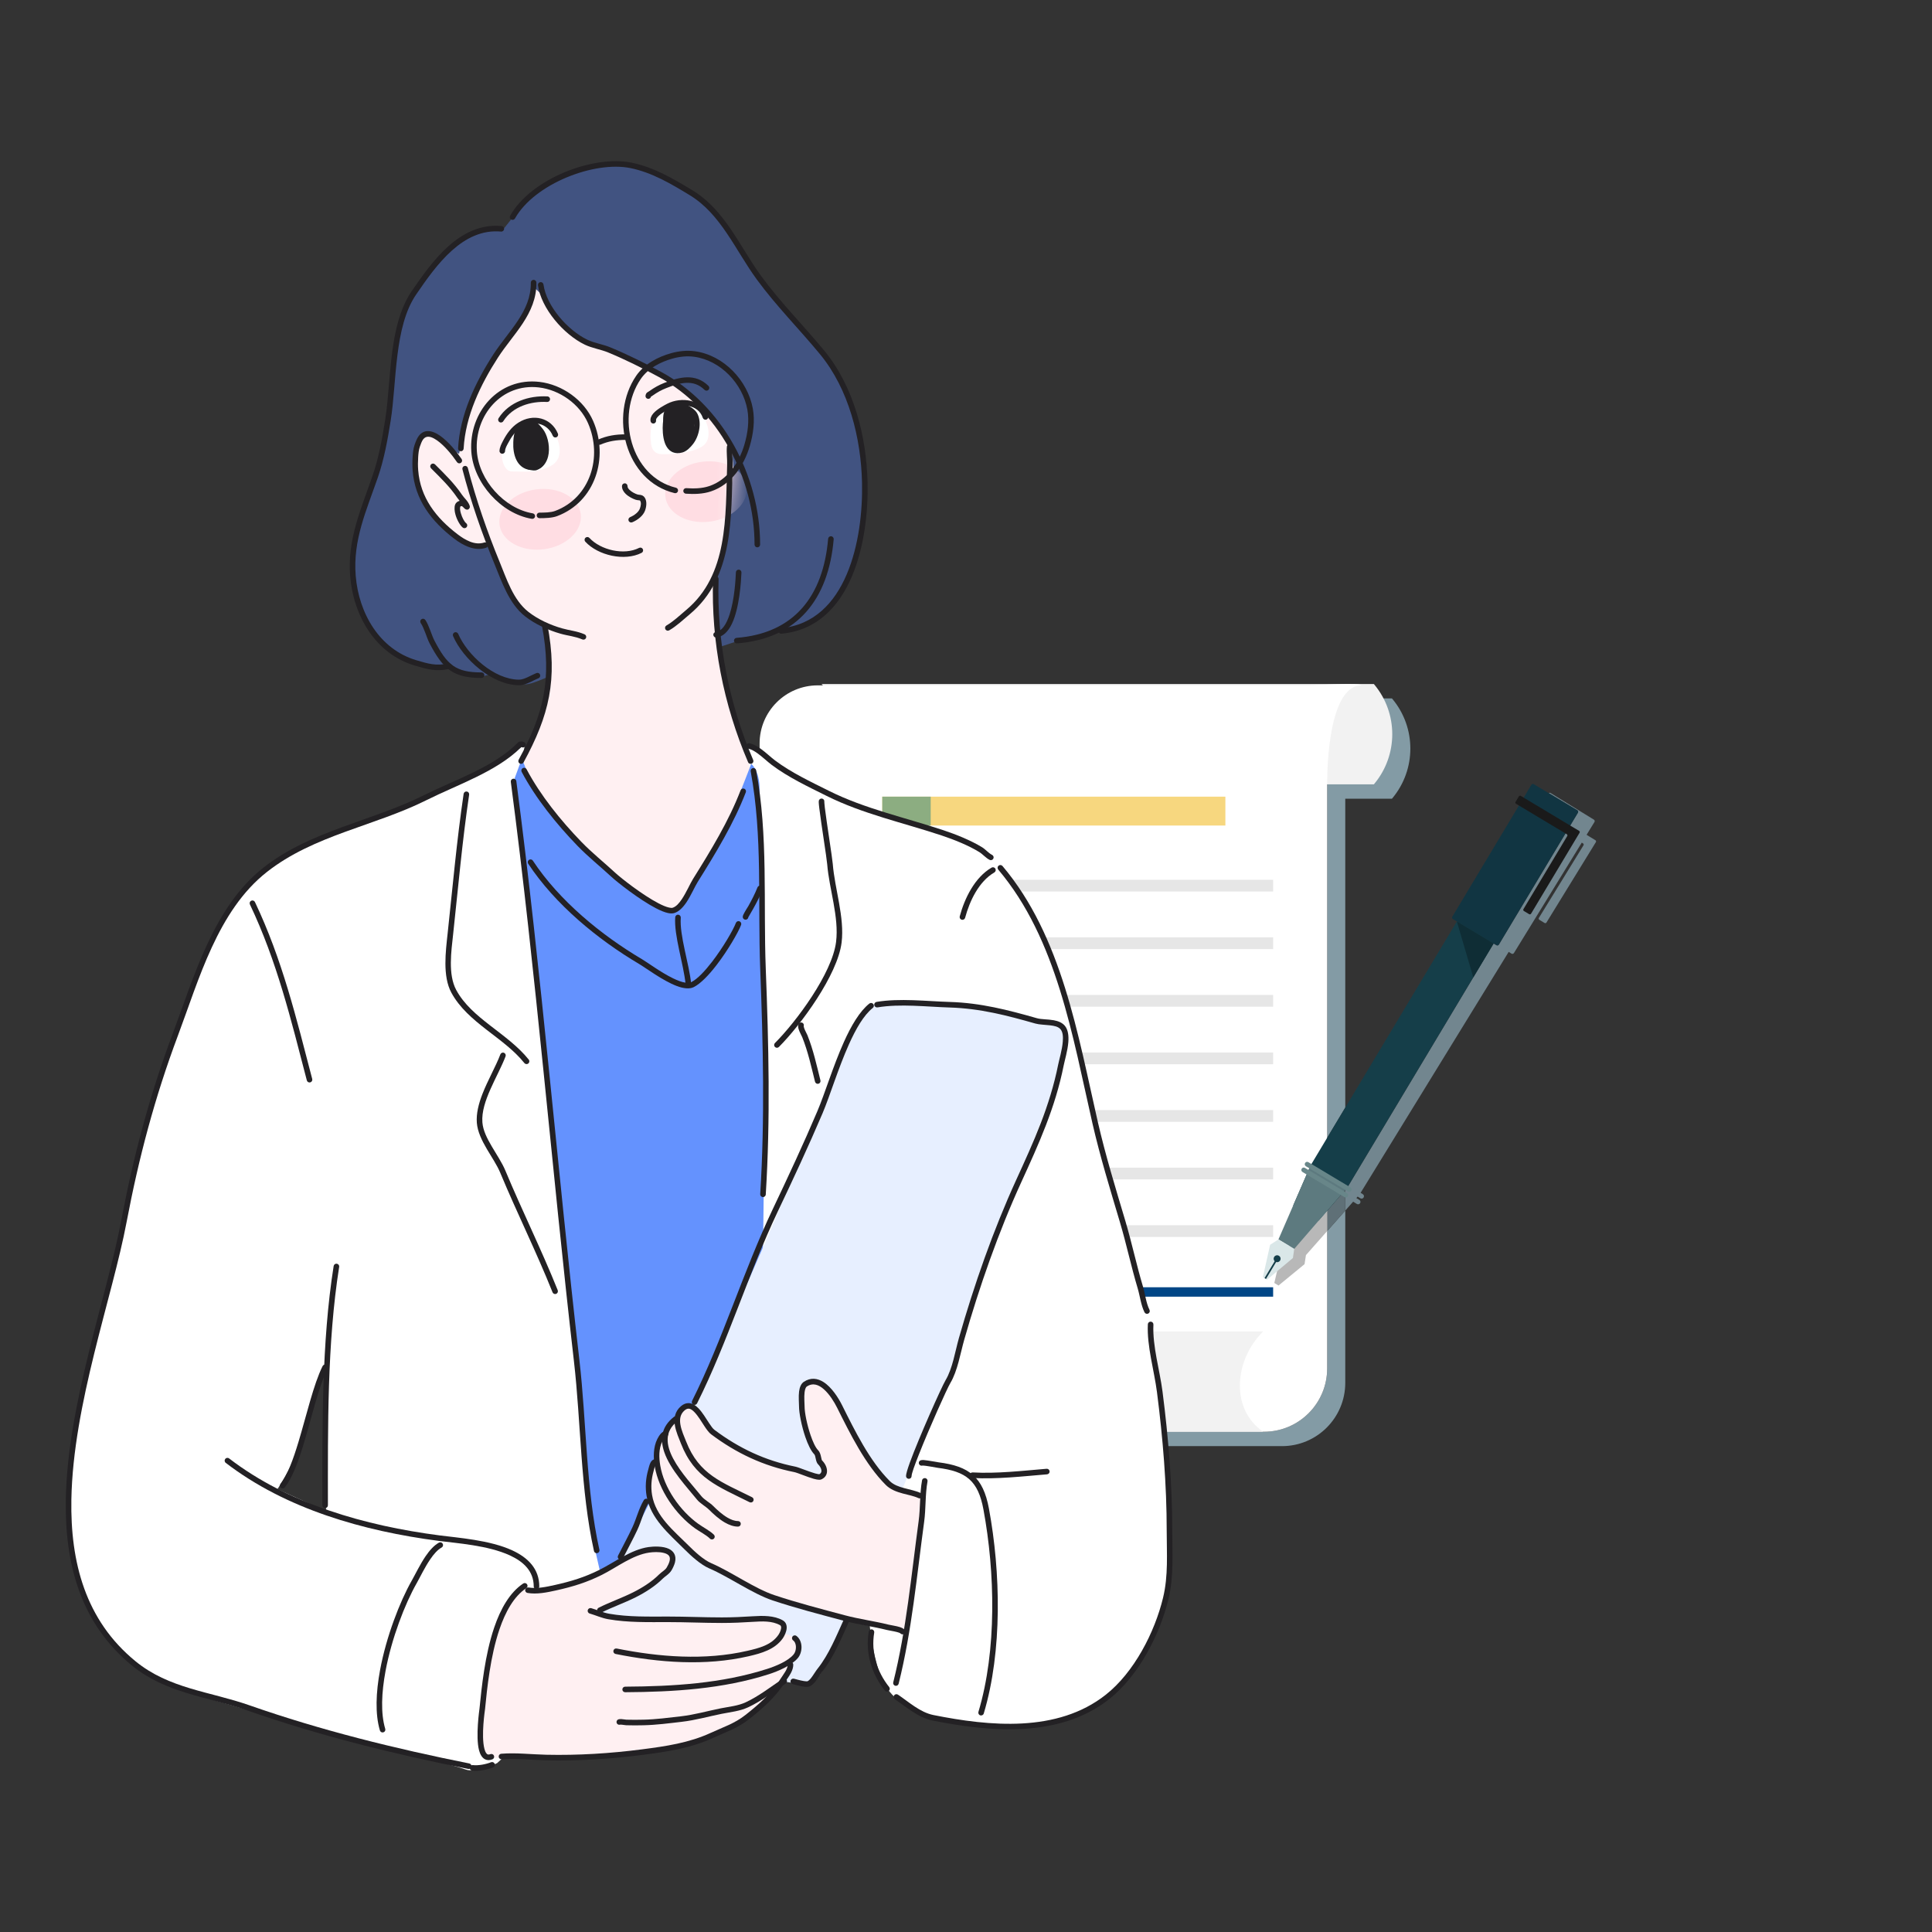 <svg width="120" height="120" viewBox="0 0 120 120" fill="none" xmlns="http://www.w3.org/2000/svg">
<rect x="0" y="0" width="120" height="120" fill="#333333" stroke="none"/>
<path fill-rule="evenodd" clip-rule="evenodd" d="M79.625 89.822H67.794C68.168 89.532 68.536 89.234 68.897 88.929H78.501C80.673 88.929 82.434 87.168 82.434 84.996V76.463L82.652 76.216L82.655 76.213L83.557 75.193V85.89C83.557 88.062 81.797 89.822 79.625 89.822ZM82.434 70.668V48.801C82.434 48.801 82.365 45.066 83.38 43.379H86.456L86.482 43.41C87.972 45.197 87.972 47.793 86.482 49.58L86.456 49.611H83.556C83.557 49.665 83.557 49.695 83.557 49.695V68.794L82.434 70.668Z" fill="#839BA5"/>
<mask id="mask0_5295_93961" style="mask-type:luminance" maskUnits="userSpaceOnUse" x="44" y="83" width="25" height="7">
<path d="M67.794 89.823H48.303C46.425 89.823 45.275 89.823 45.275 89.823L45.249 89.791C43.76 88.004 43.76 85.409 45.249 83.622L45.275 83.591H47.18V88.929H68.897C68.536 89.234 68.168 89.532 67.794 89.823Z" fill="url(#paint0_radial_5295_93961)"/>
</mask>
<g mask="url(#mask0_5295_93961)">
<path fill-rule="evenodd" clip-rule="evenodd" d="M67.794 89.823H48.303C46.425 89.823 45.275 89.823 45.275 89.823L45.249 89.791C43.76 88.004 43.76 85.409 45.249 83.622L45.275 83.591H47.18V88.929H68.897C68.536 89.234 68.168 89.532 67.794 89.823Z" fill="url(#paint1_radial_5295_93961)"/>
</g>
<path fill-rule="evenodd" clip-rule="evenodd" d="M51.029 48.717H85.333L85.359 48.686C86.848 46.899 86.848 44.303 85.359 42.517L85.333 42.485H51.029L51.199 42.668C52.79 44.381 52.728 47.05 51.059 48.688L51.029 48.717Z" fill="#F2F2F2"/>
<path fill-rule="evenodd" clip-rule="evenodd" d="M78.501 88.929H47.18V46.181C47.18 44.186 48.797 42.569 50.792 42.569H81.434C81.434 42.569 84.615 42.38 84.55 42.569C82.319 42.613 82.433 48.801 82.433 48.801V84.997C82.433 87.168 80.673 88.929 78.501 88.929Z" fill="white"/>
<path fill-rule="evenodd" clip-rule="evenodd" d="M78.456 88.929C77.059 88.929 44.151 88.929 44.151 88.929L44.126 88.898C42.636 87.111 42.636 84.515 44.126 82.728L44.151 82.697H78.456L78.286 82.879C76.694 84.593 76.424 87.515 78.456 88.929Z" fill="#F2F2F2"/>
<path fill-rule="evenodd" clip-rule="evenodd" d="M54.8 51.276H76.111V49.482H54.8V51.276Z" fill="#F7D77F"/>
<path fill-rule="evenodd" clip-rule="evenodd" d="M69.548 80.539H79.077V79.954H69.548V80.539Z" fill="#004686"/>
<path fill-rule="evenodd" clip-rule="evenodd" d="M51.835 55.373H79.077V54.645H51.835V55.373Z" fill="#E6E6E6"/>
<path fill-rule="evenodd" clip-rule="evenodd" d="M51.835 58.949H79.077V58.221H51.835V58.949Z" fill="#E6E6E6"/>
<path fill-rule="evenodd" clip-rule="evenodd" d="M51.835 62.526H79.077V61.797H51.835V62.526Z" fill="#E6E6E6"/>
<path fill-rule="evenodd" clip-rule="evenodd" d="M51.835 66.102H79.077V65.373H51.835V66.102Z" fill="#E6E6E6"/>
<path fill-rule="evenodd" clip-rule="evenodd" d="M51.835 69.678H79.077V68.95H51.835V69.678Z" fill="#E6E6E6"/>
<path fill-rule="evenodd" clip-rule="evenodd" d="M51.835 76.83H79.077V76.102H51.835V76.83Z" fill="#E6E6E6"/>
<path fill-rule="evenodd" clip-rule="evenodd" d="M51.835 73.254H79.077V72.526H51.835V73.254Z" fill="#E6E6E6"/>
<path fill-rule="evenodd" clip-rule="evenodd" d="M83.557 75.193V73.9L83.692 73.744L92.77 58.6L92.95 58.708C92.967 58.718 92.986 58.723 93.004 58.723C93.04 58.723 93.075 58.705 93.095 58.672L98.009 50.475C98.039 50.425 98.022 50.36 97.972 50.33L96.19 49.262C96.209 49.248 96.231 49.241 96.254 49.241C96.272 49.241 96.291 49.246 96.309 49.256L99 50.91C99.05 50.941 99.065 51.006 99.035 51.056L98.546 51.851L98.697 51.944L98.781 51.996L99.095 52.188C99.135 52.213 99.148 52.266 99.123 52.306L96.053 57.3C96.037 57.327 96.009 57.341 95.981 57.341C95.966 57.341 95.95 57.337 95.936 57.328L95.611 57.129C95.571 57.104 95.558 57.051 95.583 57.011L98.354 52.503C98.378 52.463 98.366 52.41 98.326 52.386L98.247 52.337L94.031 59.198C94.011 59.23 93.976 59.248 93.941 59.248C93.922 59.248 93.903 59.243 93.885 59.233L93.707 59.123L84.509 74.089L84.649 74.175C84.718 74.217 84.739 74.307 84.697 74.376L84.695 74.379C84.668 74.424 84.62 74.448 84.571 74.448C84.544 74.448 84.518 74.442 84.494 74.427L84.326 74.323L84.246 74.413L84.432 74.528C84.501 74.57 84.523 74.66 84.48 74.729L84.479 74.731C84.451 74.776 84.403 74.801 84.354 74.801C84.328 74.801 84.301 74.794 84.277 74.78L84.047 74.638L83.557 75.193Z" fill="#72868F"/>
<path fill-rule="evenodd" clip-rule="evenodd" d="M82.434 76.464V75.202L83.557 73.9V75.193L82.655 76.213L82.652 76.216L82.434 76.464Z" fill="#5F7077"/>
<path fill-rule="evenodd" clip-rule="evenodd" d="M79.41 79.847L79.15 79.687L79.621 77.683L80.14 77.357L81.058 75.307L81.905 75.815L82.434 75.202V76.463L81.115 77.956L81.028 78.519L79.41 79.847Z" fill="#B8B8B8"/>
<path fill-rule="evenodd" clip-rule="evenodd" d="M81.905 75.815L80.325 74.868L81.403 72.388L91.66 55.277L93.942 56.645L83.692 73.744L81.905 75.815Z" fill="#153E49"/>
<path fill-rule="evenodd" clip-rule="evenodd" d="M92.95 58.708L90.24 57.084C90.19 57.054 90.174 56.989 90.204 56.939L95.118 48.742C95.148 48.692 95.213 48.676 95.263 48.706L97.972 50.33C98.022 50.36 98.038 50.425 98.008 50.475L93.095 58.672C93.065 58.722 93 58.738 92.95 58.708Z" fill="#113542"/>
<path fill-rule="evenodd" clip-rule="evenodd" d="M97.765 51.417L97.681 51.367L94.456 49.434C94.416 49.41 94.364 49.423 94.34 49.463L94.134 49.807C94.109 49.847 94.123 49.899 94.163 49.923L97.314 51.812C97.355 51.837 97.368 51.889 97.344 51.929L94.623 56.468C94.599 56.508 94.612 56.561 94.652 56.585L94.979 56.781C95.02 56.805 95.072 56.792 95.096 56.752L98.11 51.724C98.135 51.683 98.121 51.631 98.081 51.607L97.765 51.417Z" fill="#1A1A1A"/>
<path fill-rule="evenodd" clip-rule="evenodd" d="M80.387 77.571L79.406 76.983L81.403 72.388L83.685 73.756L80.387 77.571Z" fill="#5D7A7F"/>
<path fill-rule="evenodd" clip-rule="evenodd" d="M80.386 77.571L79.405 76.983L78.89 77.315L78.441 79.324L78.703 79.481L80.306 78.136L80.386 77.571Z" fill="#DAE7E8"/>
<path fill-rule="evenodd" clip-rule="evenodd" d="M83.727 74.005L81.112 72.438C81.042 72.396 81.02 72.306 81.061 72.237L81.063 72.234C81.105 72.165 81.194 72.142 81.264 72.184L83.879 73.751C83.948 73.793 83.971 73.883 83.929 73.952L83.928 73.955C83.886 74.024 83.796 74.047 83.727 74.005Z" fill="#688689"/>
<path fill-rule="evenodd" clip-rule="evenodd" d="M83.514 74.36L80.899 72.793C80.829 72.751 80.807 72.661 80.849 72.592L80.85 72.589C80.892 72.52 80.981 72.498 81.051 72.539L83.666 74.107C83.735 74.148 83.758 74.238 83.716 74.308L83.715 74.31C83.673 74.379 83.583 74.402 83.514 74.36Z" fill="#688689"/>
<path fill-rule="evenodd" clip-rule="evenodd" d="M79.509 78.292C79.448 78.394 79.316 78.427 79.215 78.366C79.113 78.305 79.08 78.173 79.141 78.071C79.202 77.97 79.334 77.937 79.435 77.998C79.537 78.059 79.57 78.191 79.509 78.292Z" fill="#153E49"/>
<path fill-rule="evenodd" clip-rule="evenodd" d="M78.632 79.438L78.543 79.385L79.228 78.244L79.317 78.297L78.632 79.438Z" fill="#153E49"/>
<path fill-rule="evenodd" clip-rule="evenodd" d="M91.508 60.706L92.77 58.6L91.508 60.706Z" fill="#526167"/>
<path fill-rule="evenodd" clip-rule="evenodd" d="M91.508 60.706L90.488 57.233L92.77 58.6L91.508 60.706Z" fill="#0F2D35"/>
<path fill-rule="evenodd" clip-rule="evenodd" d="M91.778 58.006L90.488 57.233L91.778 58.006Z" fill="#0C2630"/>
<path fill-rule="evenodd" clip-rule="evenodd" d="M54.8 51.276H57.808V49.482H54.8V51.276Z" fill="#8CAD81"/>
<path fill-rule="evenodd" clip-rule="evenodd" d="M32.62 42.502C32.167 42.459 30.747 42.093 30.495 41.956C30.242 41.819 29.883 42.163 29.542 42.061C29.2 41.959 27.672 41.281 27.672 41.281C27.672 41.281 25.863 41.58 24.522 40.557C23.182 39.533 21.814 37.646 21.891 35.464C21.968 33.282 22.983 30.574 23.654 28.394C24.325 26.213 24.352 24.429 24.361 24.256C24.371 24.083 24.035 20.496 25.926 17.93C27.817 15.364 28.77 14.589 29.587 14.393C30.405 14.198 31.32 14.165 31.32 14.165L32.315 12.919C32.315 12.919 35.237 9.748 38.151 10.169C41.066 10.59 42.084 11.402 42.752 11.802C43.42 12.201 45.044 13.962 45.044 13.962C45.044 13.962 47.26 17.441 48.295 18.817C49.331 20.194 52.208 22.685 52.757 24.948C53.306 27.211 53.958 27.619 53.812 30.404C53.667 33.189 53.059 34.689 52.695 35.6C52.332 36.512 51.355 38.013 50.485 38.543C49.614 39.074 48.283 39.182 48.283 39.182C48.283 39.182 46.713 39.573 45.982 39.773C45.251 39.974 44.647 40.271 41.303 41.161C37.96 42.052 34.672 41.74 34.672 41.74C34.672 41.74 33.072 42.544 32.62 42.502Z" fill="#415381"/>
<path fill-rule="evenodd" clip-rule="evenodd" d="M33.049 17.78C33.049 17.78 32.835 19.602 32.081 20.491C31.326 21.38 29.858 23.084 29.456 24.298C29.054 25.513 28.514 28.193 28.514 28.193C28.514 28.193 27.613 27.667 27.219 27.239C26.825 26.811 25.434 26.828 25.783 29.428C26.132 32.027 27.648 32.739 28.448 33.411C29.248 34.083 30.412 33.812 30.412 33.812C30.412 33.812 31.441 36.305 31.876 37.266C32.311 38.227 33.935 38.923 33.935 38.923C33.935 38.923 34.011 39.65 34.07 40.313C34.129 40.975 34.156 42.69 33.817 43.986C33.479 45.282 32.33 47.073 32.33 47.073C32.33 47.073 32.56 50.417 36.147 54.22C39.734 58.023 42.093 58.716 43.554 56.779C45.014 54.841 46.646 48.832 46.706 48.569C46.767 48.306 46.54 46.736 46.54 46.736C46.54 46.736 45.078 43.408 44.679 41.001C44.279 38.593 44.305 35.751 44.305 35.751C44.305 35.751 44.89 35.404 45.022 34.216C45.154 33.028 45.383 30.311 45.508 29.669C45.633 29.026 45.399 27.579 45.399 27.579C45.399 27.579 43.447 24.664 41.983 23.836C40.519 23.007 37.894 21.854 36.623 21.285C35.352 20.715 34.887 20.333 34.355 19.308C33.824 18.282 33.049 17.78 33.049 17.78Z" fill="#FFF0F2"/>
<mask id="mask1_5295_93961" style="mask-type:luminance" maskUnits="userSpaceOnUse" x="25" y="17" width="22" height="41">
<path d="M33.049 17.78C33.049 17.78 32.835 19.602 32.081 20.491C31.326 21.38 29.858 23.084 29.456 24.298C29.054 25.513 28.514 28.193 28.514 28.193C28.514 28.193 27.613 27.667 27.219 27.239C26.825 26.811 25.434 26.828 25.783 29.428C26.132 32.027 27.648 32.739 28.448 33.411C29.248 34.083 30.412 33.812 30.412 33.812C30.412 33.812 31.441 36.305 31.876 37.266C32.311 38.227 33.935 38.923 33.935 38.923C33.935 38.923 34.011 39.65 34.07 40.313C34.129 40.975 34.156 42.69 33.817 43.986C33.479 45.282 32.33 47.073 32.33 47.073C32.33 47.073 32.56 50.417 36.147 54.22C39.734 58.023 42.093 58.716 43.554 56.779C45.014 54.841 46.646 48.832 46.706 48.569C46.767 48.306 46.54 46.736 46.54 46.736C46.54 46.736 45.078 43.408 44.679 41.001C44.279 38.593 44.305 35.751 44.305 35.751C44.305 35.751 44.89 35.404 45.022 34.216C45.154 33.028 45.383 30.311 45.508 29.669C45.633 29.026 45.399 27.579 45.399 27.579C45.399 27.579 43.447 24.664 41.983 23.836C40.519 23.007 37.894 21.854 36.623 21.285C35.352 20.715 34.887 20.333 34.355 19.308C33.824 18.282 33.049 17.78 33.049 17.78Z" fill="#FFDDE3"/>
</mask>
<g mask="url(#mask1_5295_93961)">
<path fill-rule="evenodd" clip-rule="evenodd" d="M33.307 30.396C34.699 30.215 35.938 30.902 36.071 31.927C36.205 32.953 35.182 33.933 33.789 34.114C32.397 34.295 31.158 33.609 31.025 32.583C30.892 31.557 31.914 30.577 33.307 30.396Z" fill="#FFDDE3"/>
</g>
<mask id="mask2_5295_93961" style="mask-type:luminance" maskUnits="userSpaceOnUse" x="25" y="17" width="22" height="41">
<path d="M33.049 17.78C33.049 17.78 32.835 19.602 32.081 20.491C31.326 21.38 29.858 23.084 29.456 24.298C29.054 25.513 28.514 28.193 28.514 28.193C28.514 28.193 27.613 27.667 27.219 27.239C26.825 26.811 25.434 26.828 25.783 29.428C26.132 32.027 27.648 32.739 28.448 33.411C29.248 34.083 30.412 33.812 30.412 33.812C30.412 33.812 31.441 36.305 31.876 37.266C32.311 38.227 33.935 38.923 33.935 38.923C33.935 38.923 34.011 39.65 34.07 40.313C34.129 40.975 34.156 42.69 33.817 43.986C33.479 45.282 32.33 47.073 32.33 47.073C32.33 47.073 32.56 50.417 36.147 54.22C39.734 58.023 42.093 58.716 43.554 56.779C45.014 54.841 46.646 48.832 46.706 48.569C46.767 48.306 46.54 46.736 46.54 46.736C46.54 46.736 45.078 43.408 44.679 41.001C44.279 38.593 44.305 35.751 44.305 35.751C44.305 35.751 44.89 35.404 45.022 34.216C45.154 33.028 45.383 30.311 45.508 29.669C45.633 29.026 45.399 27.579 45.399 27.579C45.399 27.579 43.447 24.664 41.983 23.836C40.519 23.007 37.894 21.854 36.623 21.285C35.352 20.715 34.887 20.333 34.355 19.308C33.824 18.282 33.049 17.78 33.049 17.78Z" fill="#FFDDE3"/>
</mask>
<g mask="url(#mask2_5295_93961)">
<path fill-rule="evenodd" clip-rule="evenodd" d="M43.611 28.681C45.004 28.5 46.242 29.186 46.376 30.212C46.509 31.238 45.486 32.218 44.094 32.398C42.701 32.579 41.462 31.893 41.329 30.867C41.196 29.841 42.218 28.862 43.611 28.681Z" fill="#FFDDE3"/>
</g>
<path fill-rule="evenodd" clip-rule="evenodd" d="M31.175 28.234C31.209 28.064 31.255 27.235 32.154 26.58C33.053 25.924 33.954 26.074 34.362 26.738C34.77 27.402 35.079 28.481 34.199 28.948C33.32 29.416 32.356 29.273 31.81 29.281C31.265 29.289 31.142 28.405 31.175 28.234Z" fill="white"/>
<path fill-rule="evenodd" clip-rule="evenodd" d="M40.434 27.463C40.434 27.463 40.272 26.631 40.691 25.926C41.11 25.221 42.378 24.726 43.167 25.312C43.956 25.899 44.282 27.129 43.746 27.625C43.211 28.121 41.746 28.231 41.083 28.21C40.419 28.189 40.434 27.463 40.434 27.463Z" fill="white"/>
<path fill-rule="evenodd" clip-rule="evenodd" d="M4.635 89.054C4.635 89.054 6.953 78.895 7.567 76.3C8.181 73.705 10.138 65.914 11.056 63.461C11.973 61.009 13.827 56.875 14.945 55.458C16.063 54.041 19.364 52.318 20.668 51.816C21.971 51.314 28.427 48.722 29.842 48.029C31.256 47.337 32.608 46.214 32.608 46.214C32.608 46.214 32.398 47.349 32.386 48.291C32.373 49.232 32.238 52.804 35.513 55.099C38.787 57.395 40.711 60.611 43.466 57.423C46.221 54.236 46.732 51.202 46.744 50.873C46.755 50.544 46.509 47.121 46.509 47.121C46.509 47.121 46.136 46.392 46.506 46.385C46.876 46.378 47.993 47.405 48.772 47.962C49.551 48.518 53.566 50.243 55.584 50.853C57.601 51.462 61.205 52.078 63.31 55.387C65.416 58.697 66.868 64.647 66.967 65.028C67.066 65.408 68.401 71.268 69.709 75.911C71.016 80.553 72.15 86.697 72.281 88.748C72.412 90.799 73.079 96.7 72.439 99.131C71.8 101.563 70.994 102.964 69.974 104.209C68.954 105.454 66.987 106.495 66.562 106.656C66.137 106.817 64.502 107.459 61.805 107.244C59.109 107.03 57.776 106.922 57.006 106.44C56.237 105.958 55.105 105.352 54.637 103.956C54.168 102.559 53.986 100.805 54.003 100.676C54.02 100.547 51.98 98.672 50.997 98.673C50.014 98.673 40.099 101.029 39.627 101.456C39.155 101.882 30.876 109.511 30.876 109.511C30.876 109.511 29.507 110.135 28.921 109.907C28.334 109.68 24.89 108.782 24.611 108.786C24.333 108.791 18.834 107.205 18.834 107.205C18.834 107.205 12.144 105.282 11.101 104.938C10.058 104.595 6.931 102.655 5.688 100.262C4.444 97.869 4.295 95.919 4.286 95.505C4.277 95.09 4.246 91.77 4.35 90.943C4.453 90.116 4.635 89.054 4.635 89.054ZM17.234 92.496C17.234 92.496 18.582 90.422 18.964 88.811C19.346 87.201 20.195 85.071 20.195 85.071L20.251 93.865L17.234 92.496Z" fill="white"/>
<path fill-rule="evenodd" clip-rule="evenodd" d="M32.811 56.446C32.811 56.446 32.61 54.423 32.396 52.45C32.183 50.478 31.966 48.338 31.966 48.338L32.416 47.119C32.416 47.119 32.839 48.227 33.048 48.62C33.257 49.013 35.481 52.373 38.716 54.722C41.951 57.071 41.98 56.616 42.576 55.623C43.172 54.629 44.092 53.097 44.743 51.971C45.394 50.844 46.658 47.443 46.658 47.443C46.658 47.443 47.268 47.891 47.173 49.355C47.079 50.819 47.46 56.909 47.404 57.198C47.347 57.486 47.726 65.791 47.573 69.233C47.421 72.675 47.405 77.017 47.405 77.017C47.405 77.017 46.852 93.018 45.149 96.282C43.447 99.547 37.482 98.547 37.482 98.547L36.721 95.206C36.721 95.206 35.739 83.644 35.36 80.216C34.981 76.789 34.365 70.521 34.365 70.521L32.811 56.446Z" fill="#6492FE"/>
<path fill-rule="evenodd" clip-rule="evenodd" d="M38.282 97.453C38.282 97.453 39.154 95.634 40.395 93.241C41.637 90.849 44.666 83.596 44.666 83.596C44.666 83.596 48.368 75.448 49.056 73.434C49.745 71.421 52.742 63.756 53.657 62.818C54.573 61.879 56.031 62.362 58.944 62.304C61.857 62.245 64.228 63.436 65.061 63.589C65.894 63.742 66.633 63.711 65.896 66.197C65.159 68.682 62.709 74.46 61.939 76.494C61.17 78.528 59.49 84.06 58.904 85.628C58.319 87.195 55.747 93.187 55.747 93.187C55.747 93.187 52.302 101.397 51.866 102.398C51.431 103.399 50.441 104.818 50.117 104.687C49.793 104.557 47.307 104.29 47.307 104.29C47.307 104.29 41.816 102.497 38.987 101.96C36.158 101.423 35.919 100.204 36.279 99.656C36.638 99.108 38.282 97.453 38.282 97.453Z" fill="#E7EFFF"/>
<path fill-rule="evenodd" clip-rule="evenodd" d="M56.225 101.36L57.34 93.15C57.34 93.15 55.697 92.532 55.151 92.032C54.605 91.531 52.606 88.192 52.218 87.328C51.83 86.465 49.797 84.621 49.897 86.625C49.996 88.629 50.011 89.204 50.474 90.011C50.938 90.819 51.174 91.487 51.174 91.487C51.174 91.487 50.717 91.763 49.987 91.444C49.258 91.124 46.376 90.323 44.94 89.45C43.503 88.578 43.2 87.339 42.906 87.335C42.612 87.33 42.178 87.371 42.115 87.885C42.052 88.4 41.646 88.16 41.429 88.815C41.212 89.469 40.983 89.502 40.868 89.893C40.754 90.284 40.653 90.797 40.551 91.075C40.448 91.353 40.236 91.701 40.355 92.711C40.474 93.721 42.143 95.96 44.669 97.489C47.196 99.017 50.246 99.891 52.069 100.486C53.892 101.08 56.225 101.36 56.225 101.36Z" fill="#FFF0F2"/>
<path fill-rule="evenodd" clip-rule="evenodd" d="M31.381 109.229C31.109 109.214 29.813 109.166 29.791 108.875C29.769 108.584 29.884 107.553 30.012 105.767C30.14 103.981 30.635 100.956 31.026 100.352C31.416 99.748 32.595 98.644 32.595 98.644C32.595 98.644 34.156 98.971 35.444 98.496C36.731 98.02 38.597 96.838 39.295 96.573C39.994 96.308 41.622 95.912 41.696 96.667C41.77 97.422 41.033 97.924 40.344 98.521C39.654 99.118 37.036 100.211 37.036 100.211C37.036 100.211 39.052 100.659 43.343 100.62C47.634 100.58 48.045 100.294 48.494 100.68C48.942 101.065 48.712 101.469 48.712 101.469C48.712 101.469 49.329 101.581 49.435 101.888C49.54 102.196 49.555 102.689 49.225 103.29C48.894 103.892 48.757 104.316 48.292 104.887C47.828 105.459 46.71 106.478 46.453 106.639C46.196 106.799 44.599 108.28 40.564 108.775C36.529 109.271 31.654 109.243 31.381 109.229Z" fill="#FFF0F2"/>
<path fill-rule="evenodd" clip-rule="evenodd" d="M32.97 17.556C32.983 18.451 32.638 19.195 32.181 19.892C31.705 20.618 31.108 21.293 30.638 22.021C29.519 23.757 28.568 25.755 28.452 27.846C28.447 27.941 28.52 28.023 28.615 28.028C28.71 28.033 28.792 27.96 28.797 27.865C28.91 25.833 29.841 23.895 30.929 22.209C31.398 21.481 31.994 20.807 32.47 20.082C32.965 19.328 33.33 18.52 33.316 17.551C33.315 17.456 33.236 17.379 33.141 17.381C33.045 17.382 32.969 17.46 32.97 17.556Z" fill="#232124"/>
<path fill-rule="evenodd" clip-rule="evenodd" d="M33.414 17.718C33.611 19.161 35.014 20.776 36.322 21.407C36.779 21.628 37.308 21.699 37.778 21.894C38.823 22.326 39.914 22.87 40.912 23.41C44.601 25.409 46.866 29.667 46.866 33.824C46.866 33.919 46.943 33.997 47.039 33.997C47.134 33.997 47.212 33.919 47.212 33.824C47.212 29.544 44.875 25.164 41.076 23.106C40.069 22.56 38.966 22.011 37.91 21.575C37.446 21.382 36.924 21.315 36.472 21.096C35.256 20.508 33.94 19.014 33.757 17.672C33.744 17.577 33.657 17.511 33.562 17.524C33.468 17.537 33.401 17.624 33.414 17.718Z" fill="#232124"/>
<path fill-rule="evenodd" clip-rule="evenodd" d="M45.148 27.745C45.116 28.123 45.176 28.504 45.164 28.883C45.112 30.48 45.133 32.194 44.832 33.787C44.536 35.35 43.928 36.797 42.616 37.89C42.215 38.225 41.847 38.587 41.392 38.852C41.31 38.9 41.282 39.006 41.33 39.089C41.378 39.171 41.484 39.199 41.566 39.151C42.038 38.876 42.421 38.503 42.837 38.156C44.215 37.007 44.861 35.492 45.171 33.851C45.476 32.24 45.457 30.508 45.509 28.894C45.521 28.521 45.461 28.146 45.492 27.774C45.5 27.679 45.43 27.595 45.335 27.587C45.24 27.579 45.156 27.65 45.148 27.745Z" fill="#232124"/>
<path fill-rule="evenodd" clip-rule="evenodd" d="M28.723 29.152C29.224 31.097 29.944 33.163 30.708 35.018C31.164 36.125 31.614 37.496 32.603 38.274C33.233 38.769 34.045 39.141 34.812 39.359C35.295 39.498 35.701 39.515 36.172 39.717C36.26 39.754 36.362 39.714 36.399 39.626C36.437 39.538 36.396 39.437 36.309 39.399C35.823 39.191 35.405 39.169 34.906 39.027C34.181 38.82 33.413 38.471 32.817 38.002C31.873 37.261 31.462 35.942 31.027 34.887C30.269 33.045 29.555 30.995 29.058 29.066C29.034 28.974 28.94 28.918 28.847 28.942C28.755 28.966 28.699 29.06 28.723 29.152Z" fill="#232124"/>
<path fill-rule="evenodd" clip-rule="evenodd" d="M28.666 28.502C28.573 28.381 28.488 28.253 28.395 28.131C28.188 27.86 27.66 27.229 27.138 26.941C26.722 26.711 26.31 26.688 26.011 27.075C25.901 27.218 25.812 27.457 25.754 27.623C25.671 27.86 25.646 28.111 25.63 28.359C25.61 28.653 25.607 28.935 25.63 29.228C25.769 31.037 26.79 32.376 28.211 33.459C28.762 33.879 29.488 34.258 30.193 34.023C30.284 33.993 30.333 33.895 30.303 33.804C30.273 33.714 30.175 33.665 30.084 33.695C29.489 33.893 28.886 33.538 28.421 33.184C27.08 32.163 26.105 30.907 25.974 29.202C25.953 28.925 25.956 28.659 25.974 28.382C25.989 28.165 26.008 27.945 26.08 27.737C26.128 27.602 26.194 27.403 26.284 27.287C26.466 27.052 26.719 27.104 26.971 27.243C27.45 27.508 27.93 28.092 28.121 28.341C28.214 28.463 28.299 28.592 28.392 28.713C28.451 28.789 28.559 28.803 28.635 28.744C28.71 28.686 28.724 28.578 28.666 28.502Z" fill="#232124"/>
<path fill-rule="evenodd" clip-rule="evenodd" d="M28.55 31.106L28.541 31.109C28.416 31.143 28.31 31.228 28.268 31.344C28.209 31.508 28.225 31.746 28.295 31.984C28.394 32.322 28.594 32.658 28.746 32.771C28.822 32.829 28.931 32.813 28.988 32.737C29.045 32.661 29.03 32.552 28.953 32.495C28.838 32.409 28.702 32.144 28.627 31.887C28.58 31.728 28.554 31.571 28.593 31.461C28.598 31.447 28.617 31.446 28.633 31.442C28.655 31.436 28.681 31.43 28.698 31.441C28.743 31.467 28.818 31.554 28.861 31.592C28.897 31.623 28.931 31.639 28.949 31.645C29.053 31.679 29.117 31.633 29.155 31.571C29.17 31.548 29.2 31.494 29.17 31.405C29.126 31.273 29.038 31.148 28.939 31.03C28.858 30.933 28.77 30.841 28.708 30.749C28.206 30.01 27.646 29.472 27.018 28.843C26.95 28.776 26.841 28.776 26.773 28.843C26.706 28.911 26.706 29.02 26.773 29.088C27.386 29.701 27.933 30.223 28.422 30.943C28.459 30.997 28.503 31.051 28.55 31.106Z" fill="#232124"/>
<path fill-rule="evenodd" clip-rule="evenodd" d="M38.632 30.189C38.628 30.37 38.719 30.538 38.863 30.677C39.044 30.852 39.306 30.981 39.484 31.04C39.549 31.062 39.617 31.067 39.682 31.074C39.71 31.078 39.741 31.072 39.76 31.102C39.847 31.241 39.794 31.445 39.743 31.587C39.703 31.701 39.616 31.804 39.526 31.882C39.407 31.985 39.28 32.06 39.137 32.121C39.049 32.159 39.008 32.26 39.046 32.348C39.083 32.435 39.185 32.476 39.273 32.439C39.45 32.363 39.606 32.27 39.752 32.143C39.886 32.027 40.01 31.872 40.069 31.702C40.151 31.472 40.194 31.143 40.053 30.918C39.978 30.799 39.88 30.756 39.768 30.738C39.712 30.728 39.651 30.732 39.593 30.712C39.453 30.666 39.245 30.566 39.104 30.429C39.033 30.361 38.976 30.285 38.977 30.197C38.979 30.101 38.904 30.022 38.808 30.02C38.713 30.018 38.634 30.094 38.632 30.189Z" fill="#232124"/>
<path fill-rule="evenodd" clip-rule="evenodd" d="M36.354 33.645C37.147 34.502 38.793 34.878 39.851 34.339C39.936 34.295 39.97 34.191 39.927 34.106C39.884 34.021 39.779 33.987 39.695 34.031C38.76 34.507 37.308 34.167 36.608 33.41C36.544 33.34 36.434 33.336 36.364 33.401C36.294 33.465 36.29 33.575 36.354 33.645Z" fill="#232124"/>
<path fill-rule="evenodd" clip-rule="evenodd" d="M33.091 31.885C31.323 31.589 29.741 29.821 29.619 28.024C29.469 25.801 31.158 23.792 33.47 24.064C34.76 24.215 36.002 25.091 36.523 26.284C37.438 28.375 36.664 30.916 34.482 31.734C34.202 31.839 33.803 31.84 33.507 31.84C33.412 31.84 33.334 31.917 33.334 32.013C33.334 32.108 33.412 32.185 33.507 32.185C33.84 32.185 34.288 32.176 34.603 32.057C36.973 31.169 37.834 28.416 36.84 26.145C36.271 24.844 34.917 23.886 33.51 23.72C30.976 23.423 29.109 25.611 29.274 28.047C29.406 29.993 31.12 31.906 33.033 32.226C33.128 32.242 33.217 32.178 33.233 32.084C33.248 31.99 33.185 31.901 33.091 31.885Z" fill="#232124"/>
<path fill-rule="evenodd" clip-rule="evenodd" d="M41.983 30.293C40.572 29.95 39.639 28.834 39.251 27.523C38.859 26.204 39.016 24.684 39.799 23.538C40.251 22.877 41.024 22.48 41.774 22.271C42.205 22.151 42.663 22.099 43.108 22.159C44.761 22.38 46.127 23.834 46.42 25.444C46.549 26.155 46.44 26.919 46.24 27.603C45.916 28.715 45.201 29.809 44.046 30.194C43.597 30.344 43.092 30.353 42.626 30.32C42.531 30.313 42.448 30.384 42.441 30.48C42.434 30.575 42.506 30.657 42.601 30.664C43.112 30.701 43.664 30.686 44.155 30.522C45.419 30.101 46.217 28.917 46.572 27.7C46.786 26.966 46.899 26.145 46.76 25.382C46.442 23.632 44.95 22.057 43.154 21.816C42.662 21.75 42.157 21.805 41.681 21.938C40.855 22.168 40.011 22.616 39.513 23.343C38.673 24.573 38.499 26.204 38.919 27.622C39.342 29.048 40.365 30.255 41.901 30.629C41.994 30.652 42.088 30.595 42.11 30.502C42.133 30.409 42.076 30.316 41.983 30.293Z" fill="#232124"/>
<path fill-rule="evenodd" clip-rule="evenodd" d="M37.295 27.617C37.792 27.401 38.285 27.323 38.854 27.323C38.949 27.323 39.026 27.245 39.026 27.15C39.026 27.055 38.949 26.977 38.854 26.977C38.235 26.977 37.698 27.065 37.157 27.301C37.07 27.339 37.03 27.441 37.068 27.528C37.106 27.616 37.208 27.655 37.295 27.617Z" fill="#232124"/>
<path fill-rule="evenodd" clip-rule="evenodd" d="M31.259 26.163C31.84 25.248 32.968 24.911 33.982 24.967C34.078 24.972 34.159 24.899 34.164 24.804C34.17 24.709 34.097 24.627 34.001 24.622C32.868 24.559 31.616 24.955 30.967 25.978C30.916 26.059 30.94 26.166 31.021 26.217C31.101 26.268 31.208 26.244 31.259 26.163Z" fill="#232124"/>
<path fill-rule="evenodd" clip-rule="evenodd" d="M31.37 28.018C31.377 27.842 31.475 27.684 31.555 27.531C31.759 27.141 32.003 26.786 32.381 26.544C33.105 26.079 34.004 26.275 34.334 27.066C34.37 27.154 34.471 27.196 34.559 27.159C34.648 27.123 34.689 27.021 34.653 26.933C34.237 25.935 33.109 25.667 32.194 26.253C31.764 26.529 31.481 26.927 31.249 27.371C31.146 27.568 31.034 27.777 31.025 28.004C31.021 28.099 31.096 28.18 31.191 28.184C31.286 28.187 31.367 28.113 31.37 28.018Z" fill="#232124"/>
<path fill-rule="evenodd" clip-rule="evenodd" d="M32.73 26.307L32.729 26.307C32.671 26.231 32.562 26.217 32.487 26.275C32.034 26.624 31.841 27.407 31.964 28.069C32.094 28.765 32.553 29.314 33.34 29.158C33.502 29.126 33.636 29.03 33.739 28.9C33.875 28.729 33.956 28.497 33.979 28.308C34.055 27.7 34.019 27.218 33.579 26.777C33.479 26.677 33.403 26.556 33.31 26.465C33.18 26.339 33.027 26.259 32.796 26.294C32.773 26.298 32.751 26.302 32.73 26.307ZM32.863 28.777C32.847 28.779 32.831 28.78 32.814 28.78C32.836 28.79 32.858 28.798 32.882 28.806C32.875 28.797 32.869 28.788 32.863 28.777Z" fill="#232124"/>
<path fill-rule="evenodd" clip-rule="evenodd" d="M40.435 24.635C40.458 24.622 40.499 24.597 40.541 24.568C40.825 24.367 41.072 24.228 41.39 24.103C42.225 23.774 43.066 23.531 43.762 24.216C43.83 24.283 43.939 24.282 44.006 24.214C44.073 24.146 44.072 24.036 44.004 23.969C43.199 23.177 42.229 23.401 41.263 23.781C40.918 23.917 40.65 24.068 40.341 24.286C40.275 24.332 40.235 24.35 40.209 24.369C40.154 24.411 40.119 24.451 40.096 24.568C40.078 24.662 40.139 24.752 40.233 24.77C40.326 24.788 40.416 24.728 40.435 24.635Z" fill="#232124"/>
<path fill-rule="evenodd" clip-rule="evenodd" d="M40.748 26.1C40.741 26.064 40.755 26.028 40.776 25.992C40.81 25.932 40.864 25.873 40.926 25.817C41.146 25.619 41.468 25.454 41.606 25.382C42.296 25.025 43.373 25.115 43.652 25.952C43.682 26.042 43.78 26.091 43.871 26.061C43.961 26.031 44.01 25.933 43.98 25.842C43.633 24.8 42.307 24.631 41.448 25.075C41.266 25.169 40.807 25.411 40.574 25.683C40.441 25.838 40.378 26.006 40.409 26.166C40.427 26.26 40.518 26.321 40.611 26.303C40.705 26.285 40.766 26.194 40.748 26.1Z" fill="#232124"/>
<path fill-rule="evenodd" clip-rule="evenodd" d="M41.99 25.044C41.978 25.043 41.966 25.042 41.953 25.043C41.78 25.054 41.635 25.137 41.521 25.261C41.375 25.419 41.281 25.648 41.235 25.842C41.205 25.969 41.179 26.219 41.171 26.317C41.146 26.632 41.156 27.135 41.299 27.521C41.398 27.787 41.561 27.999 41.799 28.094C41.958 28.157 42.154 28.171 42.394 28.102C42.658 28.025 42.888 27.783 43.051 27.573C43.424 27.092 43.614 26.231 43.299 25.663C43.183 25.453 42.851 25.209 42.513 25.096C42.329 25.034 42.144 25.013 41.99 25.044ZM41.618 27.387L41.623 27.4C41.686 27.569 41.777 27.713 41.927 27.773C42.026 27.813 42.148 27.813 42.298 27.77C42.495 27.713 42.656 27.519 42.778 27.362C43.077 26.975 43.249 26.287 42.997 25.83C42.911 25.675 42.654 25.507 42.404 25.423C42.256 25.374 42.11 25.348 42.006 25.4C41.892 25.457 41.811 25.563 41.75 25.685C41.643 25.899 41.598 26.162 41.587 26.363C41.572 26.656 41.541 26.925 41.654 27.202C41.68 27.267 41.664 27.339 41.618 27.387Z" fill="#232124"/>
<path fill-rule="evenodd" clip-rule="evenodd" d="M41.895 25.326C41.826 25.347 41.761 25.392 41.706 25.46C41.646 25.534 41.594 25.641 41.554 25.77C41.421 26.192 41.396 26.878 41.388 27.145C41.385 27.253 41.352 27.411 41.379 27.513C41.405 27.61 41.462 27.68 41.56 27.712C41.594 27.724 41.627 27.728 41.657 27.727C41.662 27.738 41.667 27.75 41.673 27.762C41.708 27.831 41.757 27.853 41.794 27.863C41.84 27.875 41.888 27.871 41.935 27.843C41.953 27.832 41.977 27.812 41.998 27.782L42.007 27.79C42.061 27.845 42.114 27.854 42.155 27.852C42.175 27.851 42.194 27.848 42.212 27.841C42.232 27.879 42.261 27.898 42.282 27.91C42.33 27.937 42.387 27.944 42.45 27.911C42.468 27.901 42.498 27.881 42.522 27.843C42.536 27.822 42.553 27.784 42.565 27.753C42.58 27.756 42.596 27.758 42.613 27.758C42.71 27.758 42.781 27.712 42.83 27.632C42.873 27.562 42.885 27.435 42.911 27.354C42.95 27.234 42.989 27.11 43.024 26.984C43.104 26.838 43.107 26.849 43.185 26.693C43.224 26.617 43.2 26.526 43.134 26.477C43.162 26.273 43.168 26.068 43.135 25.869C43.122 25.792 43.08 25.756 43.047 25.736C43.006 25.712 42.959 25.702 42.904 25.717C42.9 25.718 42.896 25.72 42.892 25.721C42.882 25.646 42.865 25.576 42.84 25.515C42.811 25.441 42.762 25.414 42.725 25.402C42.694 25.391 42.663 25.388 42.63 25.395C42.613 25.381 42.594 25.369 42.574 25.358C42.527 25.335 42.483 25.33 42.443 25.335C42.4 25.341 42.358 25.359 42.321 25.392C42.309 25.328 42.282 25.271 42.234 25.224C42.187 25.177 42.139 25.165 42.099 25.163C42.06 25.163 42.023 25.172 41.989 25.195C41.962 25.213 41.932 25.243 41.91 25.288C41.905 25.299 41.9 25.312 41.895 25.326Z" fill="#232124"/>
<path fill-rule="evenodd" clip-rule="evenodd" d="M42.404 25.698C42.445 25.69 42.501 25.682 42.542 25.68C42.573 25.679 42.602 25.675 42.62 25.682C42.828 25.766 42.855 25.996 42.876 26.199C42.885 26.294 42.97 26.363 43.065 26.353C43.16 26.343 43.229 26.259 43.219 26.164C43.186 25.836 43.085 25.496 42.748 25.362C42.681 25.335 42.555 25.329 42.438 25.342C42.32 25.355 42.213 25.387 42.185 25.404C42.132 25.436 42.112 25.478 42.104 25.505C42.09 25.55 42.093 25.593 42.113 25.634C42.124 25.657 42.16 25.728 42.279 25.738C42.326 25.741 42.37 25.726 42.404 25.698Z" fill="#232124"/>
<path fill-rule="evenodd" clip-rule="evenodd" d="M41.911 27.891C41.943 27.891 41.972 27.912 42.003 27.919C42.096 27.942 42.19 27.886 42.213 27.794C42.236 27.701 42.18 27.607 42.087 27.584C42.029 27.57 41.971 27.546 41.911 27.546C41.816 27.546 41.738 27.623 41.738 27.718C41.738 27.814 41.816 27.891 41.911 27.891Z" fill="#232124"/>
<path fill-rule="evenodd" clip-rule="evenodd" d="M32.337 26.478C32.163 26.524 32.045 26.661 31.977 26.843C31.9 27.049 31.888 27.315 31.881 27.477C31.848 28.221 32.087 29.087 32.934 29.193C32.984 29.199 33.062 29.216 33.136 29.221C33.21 29.227 33.281 29.22 33.333 29.2C33.722 29.056 33.946 28.739 34.042 28.361C34.175 27.833 34.049 27.183 33.806 26.777C33.732 26.654 33.46 26.291 33.216 26.172C33.05 26.091 32.893 26.1 32.767 26.226C32.699 26.293 32.699 26.403 32.767 26.47C32.834 26.538 32.944 26.538 33.011 26.47C33.023 26.458 33.038 26.471 33.054 26.478C33.08 26.489 33.106 26.505 33.132 26.524C33.298 26.646 33.459 26.872 33.509 26.955C33.712 27.294 33.818 27.836 33.707 28.277C33.639 28.544 33.488 28.774 33.213 28.876C33.192 28.884 33.162 28.877 33.133 28.874C33.074 28.867 33.017 28.855 32.977 28.85C32.67 28.812 32.48 28.63 32.369 28.392C32.245 28.126 32.213 27.794 32.226 27.492C32.232 27.357 32.236 27.135 32.3 26.964C32.327 26.895 32.358 26.83 32.425 26.812C32.518 26.788 32.573 26.694 32.548 26.601C32.524 26.509 32.43 26.454 32.337 26.478Z" fill="#232124"/>
<path fill-rule="evenodd" clip-rule="evenodd" d="M32.945 28.969L32.987 28.943C33.075 28.936 33.145 28.861 33.145 28.771C33.145 28.676 33.068 28.598 32.972 28.598C32.893 28.598 32.774 28.659 32.715 28.707C32.651 28.758 32.634 28.818 32.631 28.834C32.622 28.882 32.633 28.92 32.651 28.95C32.668 28.981 32.693 29.006 32.73 29.023C32.751 29.032 32.797 29.052 32.866 29.027C32.899 29.015 32.926 28.994 32.945 28.969ZM32.821 28.692C32.803 28.69 32.782 28.691 32.757 28.699C32.778 28.693 32.8 28.691 32.821 28.692Z" fill="#232124"/>
<path fill-rule="evenodd" clip-rule="evenodd" d="M41.419 25.331C41.294 25.433 41.221 25.607 41.2 25.819C41.16 26.211 41.289 26.744 41.343 26.958C41.366 27.051 41.46 27.107 41.553 27.084C41.645 27.061 41.701 26.967 41.678 26.874C41.636 26.708 41.541 26.329 41.538 26.001C41.537 25.903 41.544 25.811 41.565 25.732C41.58 25.677 41.6 25.63 41.637 25.6C41.711 25.54 41.722 25.431 41.662 25.357C41.602 25.282 41.493 25.271 41.419 25.331Z" fill="#232124"/>
<path fill-rule="evenodd" clip-rule="evenodd" d="M31.155 14.039C29.854 13.921 28.763 14.477 27.837 15.306C26.936 16.112 26.193 17.176 25.562 18.098C24.985 18.941 24.666 20.014 24.468 21.154C24.18 22.827 24.153 24.646 23.925 26.073C23.739 27.236 23.528 28.425 23.142 29.544C22.42 31.638 21.563 33.511 21.75 35.797C21.95 38.248 23.328 40.621 25.769 41.341C26.539 41.568 27.104 41.735 27.919 41.541C28.012 41.519 28.069 41.425 28.047 41.333C28.024 41.24 27.931 41.183 27.838 41.205C27.091 41.383 26.573 41.218 25.867 41.01C23.564 40.331 22.283 38.081 22.094 35.769C21.912 33.533 22.762 31.705 23.468 29.657C23.861 28.518 24.077 27.311 24.266 26.127C24.457 24.937 24.507 23.474 24.686 22.051C24.86 20.658 25.157 19.302 25.847 18.293C26.463 17.393 27.187 16.351 28.067 15.563C28.921 14.799 29.924 14.274 31.123 14.383C31.218 14.392 31.302 14.322 31.311 14.227C31.32 14.132 31.25 14.048 31.155 14.039Z" fill="#232124"/>
<path fill-rule="evenodd" clip-rule="evenodd" d="M26.133 38.7C26.353 39.025 26.511 39.634 26.681 39.957C27.103 40.761 27.468 41.293 27.942 41.628C28.423 41.967 29.018 42.11 29.911 42.11C30.006 42.11 30.084 42.033 30.084 41.938C30.084 41.842 30.006 41.765 29.911 41.765C29.11 41.765 28.573 41.65 28.141 41.346C27.703 41.037 27.376 40.538 26.987 39.796C26.813 39.465 26.646 38.841 26.419 38.506C26.366 38.427 26.259 38.407 26.18 38.46C26.101 38.513 26.08 38.621 26.133 38.7Z" fill="#232124"/>
<path fill-rule="evenodd" clip-rule="evenodd" d="M28.141 39.508C28.76 40.934 30.558 42.542 32.224 42.562C32.399 42.564 32.584 42.515 32.766 42.442C33.006 42.346 33.243 42.208 33.448 42.126C33.536 42.091 33.579 41.99 33.544 41.901C33.509 41.813 33.408 41.77 33.319 41.805C33.147 41.874 32.951 41.982 32.75 42.073C32.576 42.151 32.397 42.218 32.228 42.216C30.684 42.198 29.032 40.691 28.458 39.37C28.42 39.282 28.318 39.242 28.23 39.28C28.143 39.318 28.103 39.42 28.141 39.508Z" fill="#232124"/>
<path fill-rule="evenodd" clip-rule="evenodd" d="M33.663 38.872C34.292 42.176 33.768 44.343 32.215 47.19C32.17 47.274 32.201 47.379 32.284 47.425C32.368 47.47 32.473 47.44 32.519 47.356C34.115 44.43 34.649 42.203 34.002 38.807C33.984 38.713 33.894 38.652 33.8 38.67C33.706 38.687 33.645 38.778 33.663 38.872Z" fill="#232124"/>
<path fill-rule="evenodd" clip-rule="evenodd" d="M44.288 35.949C44.165 39.854 44.932 43.766 46.465 47.341C46.502 47.429 46.604 47.469 46.692 47.432C46.779 47.394 46.82 47.293 46.782 47.205C45.27 43.676 44.512 39.815 44.633 35.96C44.636 35.865 44.561 35.785 44.466 35.782C44.37 35.779 44.291 35.854 44.288 35.949Z" fill="#232124"/>
<path fill-rule="evenodd" clip-rule="evenodd" d="M45.708 35.546C45.688 36.011 45.62 37.238 45.314 38.174C45.217 38.471 45.096 38.739 44.943 38.938C44.809 39.111 44.651 39.23 44.458 39.253C44.363 39.265 44.295 39.351 44.306 39.445C44.318 39.54 44.404 39.608 44.498 39.596C44.91 39.547 45.229 39.224 45.457 38.75C45.93 37.766 46.029 36.125 46.053 35.561C46.057 35.466 45.983 35.385 45.888 35.381C45.793 35.377 45.712 35.451 45.708 35.546Z" fill="#232124"/>
<path fill-rule="evenodd" clip-rule="evenodd" d="M31.986 13.57C32.596 12.486 33.828 11.593 35.185 11.024C36.545 10.455 38.035 10.21 39.167 10.443C40.507 10.718 41.684 11.421 42.83 12.116C43.808 12.709 44.515 13.561 45.142 14.486C45.785 15.434 46.345 16.458 47.016 17.372C48.215 19.008 49.642 20.438 50.93 21.999C52.73 24.18 53.479 27.218 53.542 29.983C53.581 31.713 53.354 33.889 52.588 35.682C51.838 37.438 50.569 38.825 48.506 39.017C48.411 39.026 48.341 39.11 48.35 39.205C48.359 39.3 48.443 39.37 48.538 39.361C50.739 39.157 52.106 37.691 52.906 35.817C53.691 33.98 53.928 31.749 53.887 29.975C53.823 27.136 53.045 24.019 51.197 21.779C49.913 20.223 48.49 18.798 47.295 17.168C46.627 16.257 46.069 15.236 45.428 14.292C44.773 13.326 44.031 12.44 43.009 11.82C41.829 11.106 40.615 10.388 39.237 10.104C38.047 9.86 36.481 10.107 35.052 10.705C33.62 11.305 32.329 12.257 31.685 13.4C31.639 13.483 31.668 13.589 31.751 13.636C31.834 13.682 31.94 13.653 31.986 13.57Z" fill="#232124"/>
<path fill-rule="evenodd" clip-rule="evenodd" d="M51.437 33.464C51.285 35.237 50.759 36.712 49.818 37.775C48.881 38.833 47.534 39.48 45.748 39.618C45.653 39.625 45.582 39.708 45.589 39.803C45.597 39.899 45.68 39.97 45.775 39.962C47.664 39.817 49.086 39.124 50.076 38.004C51.062 36.891 51.622 35.35 51.782 33.494C51.79 33.399 51.719 33.315 51.624 33.307C51.529 33.299 51.446 33.369 51.437 33.464Z" fill="#232124"/>
<path fill-rule="evenodd" clip-rule="evenodd" d="M32.401 47.942C33.277 49.597 34.569 51.191 35.859 52.526C36.534 53.224 37.278 53.814 37.99 54.473C38.347 54.804 39.712 55.879 40.742 56.413C41.019 56.557 41.273 56.662 41.48 56.708C41.647 56.745 41.789 56.743 41.896 56.707C42.176 56.614 42.425 56.359 42.638 56.041C42.923 55.614 43.15 55.076 43.343 54.768C44.447 53.002 45.575 51.155 46.324 49.209C46.358 49.12 46.313 49.02 46.224 48.986C46.135 48.952 46.035 48.996 46.001 49.085C45.261 51.011 44.142 52.837 43.05 54.584C42.859 54.891 42.634 55.425 42.351 55.848C42.185 56.096 42.004 56.307 41.787 56.38C41.727 56.4 41.648 56.391 41.555 56.37C41.371 56.33 41.147 56.234 40.901 56.106C39.899 55.587 38.572 54.541 38.225 54.22C37.518 53.565 36.778 52.979 36.108 52.286C34.839 50.974 33.568 49.408 32.707 47.78C32.662 47.696 32.558 47.663 32.473 47.708C32.389 47.753 32.357 47.857 32.401 47.942Z" fill="#232124"/>
<path fill-rule="evenodd" clip-rule="evenodd" d="M32.808 53.646C34.473 56.174 37.138 58.362 39.703 59.878C40.109 60.118 41.169 60.915 42.031 61.241C42.45 61.4 42.83 61.442 43.09 61.312C43.511 61.101 44.025 60.567 44.505 59.944C45.208 59.029 45.846 57.928 46.031 57.448C46.065 57.359 46.02 57.259 45.931 57.224C45.842 57.19 45.742 57.235 45.708 57.324C45.529 57.788 44.91 58.849 44.231 59.733C43.788 60.307 43.324 60.809 42.936 61.002C42.842 61.049 42.726 61.054 42.595 61.038C42.357 61.007 42.08 60.9 41.793 60.76C41.034 60.389 40.221 59.782 39.879 59.58C37.356 58.09 34.733 55.941 33.096 53.455C33.044 53.376 32.937 53.354 32.857 53.406C32.777 53.459 32.755 53.566 32.808 53.646Z" fill="#232124"/>
<path fill-rule="evenodd" clip-rule="evenodd" d="M41.939 56.973C41.854 58.099 42.458 59.869 42.585 61.138C42.595 61.233 42.679 61.302 42.774 61.292C42.869 61.283 42.938 61.198 42.929 61.103C42.804 59.853 42.2 58.109 42.284 56.999C42.291 56.904 42.22 56.821 42.125 56.813C42.03 56.806 41.947 56.877 41.939 56.973Z" fill="#232124"/>
<path fill-rule="evenodd" clip-rule="evenodd" d="M46.626 47.909C47.378 51.958 47.061 56.092 47.218 60.181C47.398 64.854 47.511 69.494 47.218 74.17C47.212 74.265 47.285 74.347 47.38 74.353C47.475 74.359 47.557 74.287 47.563 74.191C47.856 69.504 47.743 64.852 47.563 60.167C47.406 56.062 47.721 51.911 46.966 47.846C46.948 47.752 46.858 47.69 46.764 47.707C46.671 47.725 46.609 47.815 46.626 47.909Z" fill="#232124"/>
<path fill-rule="evenodd" clip-rule="evenodd" d="M31.727 48.56C33.299 60.517 34.264 72.551 35.646 84.53C36.093 88.402 36.047 92.529 36.893 96.337C36.913 96.43 37.006 96.489 37.099 96.468C37.192 96.447 37.251 96.355 37.23 96.262C36.386 92.466 36.435 88.351 35.989 84.49C34.607 72.51 33.642 60.473 32.07 48.515C32.057 48.42 31.97 48.354 31.876 48.366C31.781 48.379 31.715 48.465 31.727 48.56Z" fill="#232124"/>
<path fill-rule="evenodd" clip-rule="evenodd" d="M46.48 56.971L46.778 56.453C47.006 56.047 47.197 55.676 47.37 55.243C47.406 55.154 47.363 55.053 47.274 55.018C47.186 54.983 47.085 55.026 47.05 55.114C46.882 55.533 46.697 55.892 46.477 56.284C46.475 56.288 46.255 56.632 46.177 56.798C46.15 56.856 46.137 56.903 46.135 56.928C46.132 56.963 46.138 56.99 46.145 57.011C46.177 57.101 46.276 57.147 46.366 57.115C46.431 57.092 46.473 57.035 46.48 56.971Z" fill="#232124"/>
<path fill-rule="evenodd" clip-rule="evenodd" d="M46.48 46.502C46.672 46.542 46.865 46.656 47.055 46.793C47.371 47.022 47.676 47.317 47.942 47.517C48.964 48.283 50.193 48.861 51.337 49.432C53.583 50.556 56.122 51.105 58.501 51.898C59.25 52.148 60.149 52.507 60.82 52.92C61.048 53.06 61.227 53.289 61.467 53.408C61.552 53.451 61.656 53.416 61.698 53.331C61.741 53.246 61.706 53.142 61.621 53.099C61.391 52.984 61.221 52.761 61.001 52.626C60.309 52.2 59.383 51.828 58.61 51.571C56.247 50.783 53.723 50.239 51.491 49.123C50.366 48.56 49.155 47.994 48.15 47.24C47.882 47.039 47.575 46.743 47.258 46.513C47.026 46.345 46.786 46.213 46.552 46.164C46.458 46.144 46.367 46.204 46.347 46.297C46.327 46.39 46.387 46.482 46.48 46.502Z" fill="#232124"/>
<path fill-rule="evenodd" clip-rule="evenodd" d="M32.38 46.401L32.389 46.401H32.39C32.396 46.403 32.402 46.406 32.408 46.409C32.493 46.452 32.597 46.417 32.64 46.332C32.682 46.247 32.648 46.143 32.562 46.1C32.502 46.07 32.486 46.063 32.47 46.059C32.454 46.056 32.437 46.055 32.37 46.055C32.312 46.055 32.288 46.055 32.273 46.059C32.238 46.066 32.211 46.079 32.182 46.106C32.173 46.115 32.16 46.132 32.125 46.167C30.635 47.657 28.233 48.441 26.338 49.388C23.08 51.017 19.301 51.58 16.364 53.888C13.259 56.328 12.054 60.666 10.723 64.215C9.287 68.043 8.282 71.832 7.523 75.845C6.632 80.556 4.193 87.184 4.088 93.128C4.016 97.138 5.003 100.837 8.197 103.451C10.316 105.185 12.869 105.367 15.37 106.243C19.852 107.811 24.465 108.947 29.082 109.871C29.176 109.889 29.267 109.829 29.286 109.735C29.305 109.642 29.244 109.551 29.15 109.532C24.549 108.612 19.951 107.48 15.484 105.916C13.022 105.055 10.502 104.89 8.416 103.183C5.308 100.641 4.364 97.036 4.433 93.134C4.539 87.21 6.974 80.604 7.862 75.91C8.618 71.916 9.618 68.145 11.046 64.336C12.356 60.843 13.522 56.561 16.578 54.16C19.496 51.867 23.255 51.316 26.493 49.697C28.419 48.734 30.855 47.926 32.369 46.412L32.38 46.401Z" fill="#232124"/>
<path fill-rule="evenodd" clip-rule="evenodd" d="M29.327 109.976C29.718 110.023 30.258 109.925 30.628 109.776C30.717 109.741 30.76 109.64 30.725 109.552C30.689 109.463 30.589 109.42 30.5 109.456C30.177 109.585 29.708 109.673 29.368 109.633C29.273 109.621 29.187 109.689 29.176 109.784C29.164 109.878 29.232 109.964 29.327 109.976Z" fill="#232124"/>
<path fill-rule="evenodd" clip-rule="evenodd" d="M30.458 108.954C30.4 108.976 30.351 108.985 30.308 108.974C30.262 108.963 30.228 108.93 30.197 108.886C30.151 108.82 30.116 108.731 30.089 108.628C29.874 107.812 30.121 106.21 30.128 106.144C30.255 104.868 30.453 102.877 31.022 101.201C31.391 100.115 31.913 99.16 32.689 98.642C32.769 98.59 32.79 98.482 32.737 98.403C32.684 98.324 32.577 98.302 32.497 98.355C31.665 98.91 31.09 99.925 30.695 101.09C30.116 102.792 29.914 104.814 29.784 106.109C29.777 106.179 29.529 107.86 29.755 108.716C29.827 108.988 29.952 109.184 30.118 109.269C30.244 109.335 30.397 109.348 30.583 109.276C30.672 109.241 30.716 109.141 30.681 109.052C30.647 108.963 30.547 108.919 30.458 108.954Z" fill="#232124"/>
<path fill-rule="evenodd" clip-rule="evenodd" d="M14.021 90.86C17.762 93.733 22.575 95.098 27.256 95.708C28.381 95.855 30.308 95.982 31.669 96.608C32.522 97.001 33.151 97.591 33.151 98.539C33.151 98.635 33.228 98.712 33.324 98.712C33.419 98.712 33.496 98.635 33.496 98.539C33.496 97.446 32.797 96.747 31.814 96.294C30.421 95.654 28.451 95.516 27.3 95.366C22.679 94.763 17.925 93.423 14.231 90.586C14.155 90.527 14.047 90.542 13.989 90.617C13.931 90.693 13.945 90.802 14.021 90.86Z" fill="#232124"/>
<path fill-rule="evenodd" clip-rule="evenodd" d="M20.724 78.635C19.97 83.391 20.021 88.644 20.021 93.498C20.021 93.593 20.099 93.671 20.194 93.671C20.289 93.671 20.367 93.593 20.367 93.498C20.367 88.662 20.314 83.428 21.066 78.689C21.081 78.595 21.016 78.507 20.922 78.492C20.828 78.477 20.739 78.541 20.724 78.635Z" fill="#232124"/>
<path fill-rule="evenodd" clip-rule="evenodd" d="M17.688 92.386C18.153 91.799 18.53 90.786 18.87 89.656C19.367 88.01 19.793 86.114 20.348 85.003C20.391 84.917 20.356 84.814 20.271 84.771C20.186 84.728 20.082 84.763 20.039 84.848C19.477 85.972 19.043 87.89 18.54 89.557C18.214 90.637 17.862 91.61 17.417 92.171C17.358 92.246 17.371 92.355 17.445 92.414C17.52 92.473 17.629 92.461 17.688 92.386Z" fill="#232124"/>
<path fill-rule="evenodd" clip-rule="evenodd" d="M27.264 95.816C26.962 95.982 26.683 96.294 26.435 96.658C26.086 97.171 25.796 97.784 25.576 98.171C24.83 99.484 23.994 101.655 23.608 103.723C23.347 105.118 23.293 106.468 23.597 107.483C23.625 107.574 23.721 107.626 23.812 107.598C23.904 107.571 23.956 107.475 23.928 107.383C23.637 106.412 23.698 105.122 23.947 103.786C24.326 101.759 25.145 99.63 25.877 98.342C26.093 97.961 26.377 97.357 26.721 96.853C26.935 96.538 27.169 96.262 27.43 96.12C27.513 96.074 27.544 95.969 27.498 95.885C27.452 95.801 27.347 95.771 27.264 95.816Z" fill="#232124"/>
<path fill-rule="evenodd" clip-rule="evenodd" d="M32.763 98.94C33.341 99.04 33.974 98.909 34.537 98.784C35.577 98.553 36.442 98.289 37.391 97.814C38.306 97.356 39.284 96.582 40.329 96.433C40.555 96.4 40.941 96.376 41.246 96.459C41.391 96.498 41.519 96.558 41.577 96.675C41.614 96.749 41.617 96.844 41.588 96.963C41.555 97.092 41.479 97.247 41.412 97.358C41.362 97.442 41.289 97.505 41.212 97.566C41.114 97.644 41.011 97.717 40.925 97.803C40.484 98.244 39.893 98.619 39.324 98.903C38.621 99.255 37.891 99.505 37.183 99.859C37.098 99.901 37.063 100.005 37.106 100.091C37.148 100.176 37.252 100.211 37.338 100.168C38.045 99.814 38.776 99.564 39.479 99.212C40.08 98.912 40.703 98.514 41.17 98.047C41.247 97.97 41.34 97.906 41.427 97.836C41.536 97.749 41.638 97.655 41.709 97.536C41.791 97.398 41.883 97.206 41.923 97.047C41.977 96.829 41.954 96.657 41.887 96.522C41.818 96.383 41.701 96.278 41.552 96.205C41.183 96.024 40.598 96.045 40.28 96.091C39.2 96.245 38.182 97.032 37.236 97.505C36.314 97.966 35.472 98.222 34.462 98.447C33.941 98.562 33.356 98.692 32.821 98.6C32.727 98.584 32.638 98.647 32.622 98.741C32.606 98.835 32.669 98.924 32.763 98.94Z" fill="#232124"/>
<path fill-rule="evenodd" clip-rule="evenodd" d="M36.625 100.218C37.014 100.331 37.372 100.502 37.779 100.573C39.004 100.787 40.268 100.752 41.507 100.752C42.617 100.752 43.725 100.805 44.834 100.805C45.49 100.805 46.137 100.777 46.792 100.734C47.326 100.7 47.961 100.666 48.447 100.942C48.534 100.991 48.526 101.089 48.507 101.183C48.477 101.328 48.399 101.474 48.339 101.559C47.898 102.183 47.136 102.37 46.423 102.535C43.772 103.147 40.94 102.92 38.303 102.392C38.209 102.374 38.118 102.434 38.099 102.528C38.081 102.621 38.141 102.712 38.235 102.731C40.919 103.268 43.802 103.494 46.501 102.872C47.295 102.688 48.13 102.454 48.621 101.759C48.719 101.619 48.85 101.357 48.862 101.126C48.873 100.927 48.806 100.749 48.618 100.642C48.074 100.332 47.367 100.351 46.77 100.389C46.123 100.431 45.483 100.46 44.834 100.46C43.725 100.46 42.617 100.407 41.507 100.407C40.288 100.407 39.044 100.443 37.839 100.232C37.445 100.163 37.098 99.996 36.721 99.886C36.63 99.86 36.534 99.913 36.507 100.004C36.481 100.096 36.534 100.192 36.625 100.218Z" fill="#232124"/>
<path fill-rule="evenodd" clip-rule="evenodd" d="M38.83 105.107C41.821 105.09 44.91 104.906 47.772 103.983C48.331 103.802 49.155 103.452 49.549 102.993C49.704 102.812 49.788 102.547 49.783 102.289C49.777 102.02 49.672 101.763 49.468 101.609C49.392 101.552 49.284 101.568 49.226 101.644C49.169 101.72 49.184 101.829 49.261 101.886C49.383 101.977 49.434 102.136 49.437 102.297C49.441 102.469 49.39 102.647 49.286 102.768C48.929 103.185 48.173 103.49 47.666 103.654C44.838 104.566 41.784 104.745 38.828 104.762C38.733 104.762 38.656 104.84 38.656 104.936C38.657 105.031 38.735 105.108 38.83 105.107Z" fill="#232124"/>
<path fill-rule="evenodd" clip-rule="evenodd" d="M38.521 107.12C38.528 107.12 38.581 107.12 38.616 107.123C38.723 107.134 38.844 107.156 38.9 107.158C39.255 107.171 39.617 107.166 39.971 107.159C40.765 107.142 41.554 107.036 42.341 106.945C43.197 106.846 43.992 106.616 44.833 106.447C45.381 106.338 45.951 106.284 46.465 106.045C47.291 105.662 48.05 105.067 48.806 104.563C48.885 104.511 48.907 104.403 48.854 104.324C48.801 104.245 48.694 104.223 48.614 104.276C47.873 104.77 47.13 105.355 46.319 105.732C45.831 105.959 45.286 106.004 44.765 106.108C43.933 106.275 43.148 106.504 42.302 106.602C41.525 106.691 40.746 106.796 39.964 106.813C39.616 106.82 39.26 106.825 38.912 106.813C38.85 106.811 38.704 106.781 38.592 106.775C38.513 106.77 38.446 106.779 38.403 106.795C38.314 106.83 38.27 106.93 38.304 107.019C38.338 107.106 38.434 107.15 38.521 107.12Z" fill="#232124"/>
<path fill-rule="evenodd" clip-rule="evenodd" d="M31.161 109.273C32.072 109.202 33 109.314 33.911 109.335C35.921 109.381 37.928 109.254 39.919 108.998C41.433 108.802 42.905 108.585 44.305 107.939C45.092 107.576 45.815 107.34 46.498 106.803C47.343 106.139 48.176 105.412 48.75 104.494C48.863 104.312 49.022 104.111 49.131 103.899C49.216 103.735 49.272 103.565 49.272 103.393C49.272 103.298 49.194 103.221 49.099 103.221C49.004 103.221 48.926 103.298 48.926 103.393C48.926 103.545 48.856 103.692 48.772 103.834C48.672 104.003 48.549 104.163 48.457 104.31C47.904 105.195 47.098 105.892 46.285 106.531C45.624 107.051 44.921 107.274 44.16 107.625C42.793 108.256 41.354 108.464 39.875 108.655C37.901 108.91 35.911 109.035 33.919 108.99C32.996 108.969 32.057 108.856 31.134 108.928C31.039 108.936 30.968 109.019 30.975 109.114C30.983 109.209 31.066 109.28 31.161 109.273Z" fill="#232124"/>
<path fill-rule="evenodd" clip-rule="evenodd" d="M53.997 62.333C53.396 62.811 52.87 63.706 52.413 64.726C51.745 66.214 51.217 67.968 50.773 69.01C49.898 71.065 48.956 73.083 47.999 75.098C46.157 78.977 44.905 83.176 42.986 87.013C42.944 87.099 42.978 87.202 43.064 87.245C43.149 87.288 43.253 87.253 43.296 87.168C45.215 83.329 46.468 79.127 48.311 75.246C49.27 73.227 50.214 71.205 51.091 69.146C51.534 68.105 52.062 66.353 52.728 64.867C53.16 63.905 53.645 63.054 54.212 62.603C54.287 62.544 54.299 62.435 54.24 62.36C54.181 62.285 54.072 62.273 53.997 62.333Z" fill="#232124"/>
<path fill-rule="evenodd" clip-rule="evenodd" d="M54.502 62.571C55.916 62.333 57.557 62.535 58.988 62.578C60.871 62.635 62.535 63.068 64.307 63.574C64.551 63.644 64.891 63.646 65.214 63.684C65.479 63.714 65.735 63.761 65.879 63.94C66.021 64.119 66.036 64.401 66.011 64.702C65.969 65.22 65.792 65.793 65.728 66.113C65.209 68.707 64.207 70.906 63.118 73.287C61.688 76.415 60.505 79.803 59.56 83.109C59.327 83.924 59.169 84.996 58.73 85.729C58.491 86.126 57.069 89.309 56.51 90.849C56.361 91.26 56.275 91.562 56.275 91.68C56.275 91.776 56.353 91.853 56.448 91.853C56.543 91.853 56.621 91.776 56.621 91.68C56.621 91.523 56.812 91 57.078 90.329C57.72 88.702 58.82 86.25 59.026 85.906C59.48 85.15 59.652 84.045 59.893 83.204C60.832 79.915 62.009 76.543 63.432 73.431C64.532 71.025 65.543 68.802 66.067 66.18C66.133 65.851 66.313 65.262 66.356 64.73C66.388 64.33 66.338 63.962 66.148 63.724C65.988 63.524 65.736 63.421 65.45 63.369C65.093 63.304 64.681 63.322 64.402 63.242C62.602 62.728 60.911 62.291 58.999 62.233C57.546 62.189 55.881 61.989 54.445 62.23C54.351 62.246 54.287 62.335 54.303 62.429C54.319 62.523 54.408 62.587 54.502 62.571Z" fill="#232124"/>
<path fill-rule="evenodd" clip-rule="evenodd" d="M61.587 53.89C60.543 54.501 59.916 55.787 59.611 56.914C59.586 57.006 59.641 57.101 59.733 57.126C59.825 57.151 59.92 57.097 59.945 57.005C60.228 55.959 60.793 54.755 61.761 54.189C61.843 54.141 61.871 54.035 61.823 53.952C61.775 53.87 61.669 53.842 61.587 53.89Z" fill="#232124"/>
<path fill-rule="evenodd" clip-rule="evenodd" d="M62.003 54.013C65.658 58.336 66.626 64.416 67.853 69.77C68.328 71.843 68.957 73.885 69.563 75.921C69.967 77.278 70.259 78.672 70.664 80.023C70.807 80.499 70.865 81.063 71.088 81.51C71.131 81.595 71.235 81.63 71.32 81.587C71.405 81.545 71.44 81.441 71.397 81.356C71.182 80.925 71.132 80.382 70.995 79.924C70.59 78.573 70.298 77.179 69.894 75.822C69.29 73.794 68.663 71.758 68.19 69.693C66.951 64.287 65.957 58.155 62.267 53.79C62.205 53.717 62.096 53.708 62.023 53.77C61.95 53.831 61.941 53.94 62.003 54.013Z" fill="#232124"/>
<path fill-rule="evenodd" clip-rule="evenodd" d="M71.295 82.254C71.23 83.615 71.69 85.128 71.863 86.478C72.229 89.33 72.466 92.206 72.466 95.08C72.466 96.479 72.573 97.858 72.24 99.237C71.721 101.389 70.441 103.875 68.679 105.265C65.669 107.642 61.447 107.218 57.982 106.525C57.143 106.358 56.451 105.71 55.773 105.257C55.693 105.204 55.586 105.226 55.533 105.305C55.48 105.385 55.502 105.492 55.581 105.545C56.295 106.021 57.031 106.688 57.914 106.864C61.472 107.576 65.803 107.977 68.893 105.537C70.711 104.101 72.04 101.539 72.576 99.318C72.916 97.912 72.811 96.506 72.811 95.08C72.811 92.191 72.574 89.301 72.206 86.434C72.036 85.103 71.576 83.613 71.641 82.27C71.645 82.175 71.571 82.094 71.476 82.089C71.381 82.085 71.3 82.158 71.295 82.254Z" fill="#232124"/>
<path fill-rule="evenodd" clip-rule="evenodd" d="M57.27 91.948C57.119 92.774 57.172 93.647 57.058 94.482C56.6 97.838 56.302 101.21 55.48 104.497C55.457 104.589 55.514 104.683 55.606 104.706C55.699 104.729 55.792 104.673 55.816 104.581C56.64 101.282 56.941 97.897 57.4 94.528C57.514 93.698 57.46 92.831 57.61 92.01C57.627 91.916 57.565 91.826 57.471 91.809C57.377 91.792 57.287 91.854 57.27 91.948Z" fill="#232124"/>
<path fill-rule="evenodd" clip-rule="evenodd" d="M57.295 91.029C57.485 91.023 58.15 91.158 58.243 91.169C59.12 91.279 59.753 91.477 60.205 91.878C60.655 92.277 60.92 92.873 61.084 93.76C61.805 97.653 61.921 102.499 60.772 106.329C60.745 106.42 60.797 106.517 60.888 106.544C60.979 106.571 61.076 106.519 61.103 106.428C62.267 102.549 62.154 97.64 61.424 93.698C61.242 92.715 60.932 92.061 60.434 91.619C59.938 91.179 59.249 90.947 58.285 90.826C58.199 90.816 57.639 90.706 57.38 90.686C57.261 90.677 57.178 90.7 57.15 90.718C57.069 90.768 57.044 90.875 57.095 90.956C57.138 91.024 57.221 91.052 57.295 91.029Z" fill="#232124"/>
<path fill-rule="evenodd" clip-rule="evenodd" d="M60.391 91.8C61.913 91.885 63.52 91.699 65.035 91.573C65.13 91.565 65.201 91.481 65.192 91.386C65.185 91.291 65.101 91.22 65.006 91.228C63.508 91.353 61.916 91.539 60.41 91.455C60.315 91.45 60.233 91.523 60.228 91.618C60.223 91.713 60.296 91.795 60.391 91.8Z" fill="#232124"/>
<path fill-rule="evenodd" clip-rule="evenodd" d="M50.893 91.565C50.883 91.565 50.847 91.564 50.819 91.56C50.764 91.552 50.7 91.536 50.628 91.516C50.214 91.399 49.61 91.138 49.4 91.096C47.536 90.723 45.904 89.957 44.372 88.808C44.27 88.731 44.164 88.577 44.048 88.401C43.848 88.097 43.629 87.728 43.389 87.478C43.198 87.279 42.989 87.154 42.774 87.15C42.621 87.147 42.46 87.2 42.295 87.341C41.911 87.671 41.846 88.103 41.921 88.545C41.988 88.939 42.17 89.341 42.295 89.661C43.14 91.821 44.59 92.32 46.559 93.305C46.644 93.347 46.748 93.313 46.791 93.228C46.833 93.142 46.799 93.038 46.714 92.996C44.831 92.055 43.425 91.6 42.617 89.535C42.499 89.234 42.324 88.858 42.262 88.487C42.207 88.164 42.239 87.844 42.52 87.603C42.606 87.53 42.687 87.494 42.767 87.495C42.901 87.498 43.021 87.593 43.14 87.718C43.366 87.953 43.571 88.304 43.759 88.59C43.902 88.807 44.039 88.99 44.165 89.084C45.739 90.265 47.417 91.052 49.333 91.435C49.538 91.476 50.128 91.734 50.534 91.849C50.677 91.889 50.801 91.912 50.886 91.912C50.95 91.911 51.001 91.898 51.038 91.879C51.53 91.634 51.416 91.065 51.059 90.709C51.046 90.695 51.041 90.674 51.034 90.651C51.02 90.604 51.009 90.549 50.998 90.494C50.965 90.338 50.918 90.18 50.818 90.08C50.647 89.909 50.486 89.548 50.346 89.14C50.128 88.501 49.974 87.745 49.974 87.351C49.974 87.15 49.936 86.782 49.974 86.474C49.986 86.386 50.003 86.303 50.032 86.234C50.052 86.185 50.077 86.143 50.115 86.118C50.495 85.864 50.861 86.015 51.172 86.29C51.527 86.604 51.816 87.079 51.991 87.428C52.804 89.055 53.737 90.952 55.019 92.234C55.299 92.513 55.676 92.656 56.064 92.761C56.411 92.855 56.767 92.918 57.049 93.052C57.135 93.093 57.238 93.057 57.279 92.971C57.32 92.885 57.284 92.781 57.198 92.74C56.899 92.598 56.523 92.527 56.154 92.427C55.825 92.338 55.501 92.227 55.263 91.989C54.007 90.732 53.097 88.869 52.3 87.274C52.069 86.812 51.649 86.156 51.147 85.84C50.772 85.604 50.353 85.543 49.923 85.83C49.759 85.94 49.665 86.164 49.632 86.431C49.591 86.754 49.629 87.14 49.629 87.351C49.629 87.769 49.788 88.573 50.019 89.251C50.179 89.72 50.377 90.129 50.573 90.325C50.601 90.353 50.615 90.393 50.628 90.434C50.648 90.5 50.66 90.572 50.675 90.638C50.703 90.77 50.746 90.884 50.815 90.953C50.903 91.041 50.974 91.149 51.006 91.258C51.041 91.377 51.02 91.497 50.893 91.565Z" fill="#232124"/>
<path fill-rule="evenodd" clip-rule="evenodd" d="M41.868 87.996C41.064 88.621 40.988 89.398 41.258 90.19C41.634 91.291 42.716 92.423 43.288 93.138C43.486 93.385 43.823 93.553 44.05 93.78C44.297 94.028 44.644 94.347 45.017 94.564C45.285 94.719 45.567 94.821 45.839 94.821C45.934 94.821 46.012 94.744 46.012 94.648C46.012 94.553 45.934 94.475 45.839 94.475C45.624 94.475 45.402 94.388 45.19 94.265C44.844 94.064 44.524 93.765 44.294 93.535C44.076 93.317 43.748 93.159 43.558 92.922C43.094 92.342 42.281 91.485 41.812 90.595C41.379 89.773 41.242 88.92 42.08 88.269C42.155 88.21 42.169 88.101 42.11 88.026C42.052 87.951 41.943 87.937 41.868 87.996Z" fill="#232124"/>
<path fill-rule="evenodd" clip-rule="evenodd" d="M41.342 89.241C41.428 89.238 41.5 89.171 41.508 89.083C41.516 88.988 41.446 88.904 41.351 88.896C41.267 88.889 41.173 88.924 41.089 89C40.972 89.106 40.866 89.301 40.828 89.376C40.57 89.891 40.576 90.53 40.667 91.077C40.914 92.559 41.975 94.075 43.177 94.934C43.448 95.127 43.873 95.343 44.098 95.568C44.165 95.635 44.275 95.635 44.342 95.568C44.41 95.5 44.41 95.391 44.342 95.323C44.106 95.087 43.662 94.856 43.378 94.653C42.245 93.843 41.241 92.417 41.008 91.02C40.928 90.541 40.911 89.982 41.137 89.531C41.161 89.482 41.221 89.367 41.293 89.286C41.307 89.269 41.332 89.249 41.342 89.241Z" fill="#232124"/>
<path fill-rule="evenodd" clip-rule="evenodd" d="M40.733 90.97C40.814 90.929 40.85 90.833 40.815 90.749C40.778 90.661 40.676 90.62 40.589 90.656C40.519 90.686 40.451 90.753 40.401 90.85C40.331 90.988 40.287 91.197 40.261 91.291C40.109 91.82 40.068 92.365 40.16 92.913C40.394 94.317 41.565 95.282 42.503 96.22C42.912 96.629 43.514 97.184 44.055 97.417C45.274 97.939 46.75 98.992 47.983 99.403C49.415 99.88 50.91 100.268 52.391 100.663C53.286 100.901 54.206 101.02 55.099 101.243C55.247 101.28 55.491 101.312 55.696 101.365C55.798 101.391 55.891 101.417 55.937 101.463C56.005 101.531 56.114 101.531 56.182 101.463C56.249 101.396 56.249 101.287 56.182 101.219C56.12 101.157 56.017 101.103 55.892 101.062C55.668 100.989 55.359 100.952 55.183 100.908C54.292 100.685 53.373 100.567 52.48 100.329C51.006 99.936 49.517 99.55 48.092 99.075C46.867 98.667 45.402 97.618 44.192 97.099C43.686 96.882 43.13 96.358 42.748 95.976C41.858 95.086 40.722 94.188 40.501 92.856C40.418 92.36 40.456 91.866 40.593 91.386C40.613 91.315 40.642 91.169 40.689 91.052C40.701 91.022 40.728 90.979 40.733 90.97Z" fill="#232124"/>
<path fill-rule="evenodd" clip-rule="evenodd" d="M53.958 101.345C53.734 102.683 54.144 103.984 54.958 105.001C55.017 105.075 55.126 105.088 55.201 105.028C55.275 104.968 55.287 104.86 55.228 104.785C54.475 103.844 54.091 102.641 54.299 101.402C54.315 101.308 54.251 101.219 54.157 101.203C54.063 101.188 53.974 101.251 53.958 101.345Z" fill="#232124"/>
<path fill-rule="evenodd" clip-rule="evenodd" d="M39.992 93.17C39.675 93.696 39.537 94.31 39.279 94.865C39.005 95.457 38.679 96.041 38.387 96.625C38.345 96.71 38.379 96.814 38.465 96.857C38.55 96.899 38.654 96.865 38.697 96.779C38.99 96.193 39.317 95.605 39.593 95.011C39.846 94.466 39.977 93.864 40.288 93.348C40.337 93.266 40.311 93.16 40.229 93.111C40.147 93.062 40.041 93.088 39.992 93.17Z" fill="#232124"/>
<path fill-rule="evenodd" clip-rule="evenodd" d="M52.43 100.549C51.962 101.58 51.488 102.762 50.778 103.65C50.683 103.768 50.579 103.943 50.465 104.105C50.371 104.239 50.273 104.368 50.159 104.424C50.143 104.433 50.118 104.43 50.089 104.429C50.033 104.428 49.968 104.42 49.9 104.408C49.673 104.369 49.415 104.292 49.312 104.266C49.219 104.243 49.126 104.3 49.102 104.392C49.079 104.485 49.136 104.578 49.228 104.602C49.355 104.633 49.704 104.737 49.964 104.766C50.114 104.783 50.241 104.77 50.314 104.734C50.442 104.669 50.564 104.548 50.675 104.404C50.814 104.222 50.937 104.004 51.048 103.865C51.776 102.956 52.265 101.748 52.744 100.692C52.784 100.605 52.745 100.503 52.658 100.463C52.572 100.424 52.469 100.462 52.43 100.549Z" fill="#232124"/>
<path fill-rule="evenodd" clip-rule="evenodd" d="M28.797 49.308C28.369 52.203 28.114 55.102 27.801 58C27.682 59.099 27.482 60.63 28.032 61.651C28.537 62.588 29.358 63.289 30.222 63.96C31.056 64.608 31.93 65.228 32.57 66.029C32.63 66.103 32.739 66.115 32.813 66.056C32.888 65.996 32.9 65.887 32.84 65.813C32.183 64.991 31.29 64.352 30.434 63.687C29.608 63.046 28.818 62.382 28.336 61.487C27.817 60.523 28.032 59.075 28.144 58.038C28.457 55.144 28.711 52.249 29.139 49.359C29.153 49.264 29.088 49.176 28.994 49.162C28.899 49.148 28.811 49.214 28.797 49.308Z" fill="#232124"/>
<path fill-rule="evenodd" clip-rule="evenodd" d="M31.078 65.49C30.803 66.22 30.299 67.086 29.962 67.955C29.727 68.561 29.574 69.169 29.617 69.737C29.66 70.287 29.928 70.837 30.242 71.372C30.537 71.876 30.873 72.367 31.067 72.833C32.109 75.335 33.311 77.747 34.32 80.268C34.355 80.356 34.456 80.399 34.544 80.364C34.633 80.328 34.676 80.228 34.641 80.139C33.631 77.617 32.429 75.203 31.386 72.7C31.186 72.221 30.844 71.716 30.54 71.197C30.254 70.71 30 70.211 29.962 69.711C29.912 69.056 30.155 68.347 30.462 67.653C30.781 66.93 31.171 66.223 31.401 65.612C31.435 65.522 31.39 65.423 31.3 65.389C31.211 65.355 31.111 65.401 31.078 65.49Z" fill="#232124"/>
<path fill-rule="evenodd" clip-rule="evenodd" d="M51.199 49.801C51.214 49.715 51.162 49.63 51.076 49.605C50.985 49.579 50.889 49.632 50.863 49.724C50.857 49.742 50.852 49.781 50.854 49.839C50.856 49.914 50.869 50.045 50.89 50.215C51.003 51.146 51.35 53.302 51.379 53.68C51.501 55.218 52.123 56.961 51.93 58.505C51.686 60.455 49.456 63.462 48.134 64.784C48.066 64.852 48.066 64.962 48.134 65.029C48.201 65.096 48.311 65.096 48.378 65.029C49.741 63.666 52.021 60.557 52.273 58.548C52.468 56.982 51.847 55.213 51.724 53.653C51.694 53.273 51.347 51.108 51.233 50.173C51.211 49.993 51.2 49.821 51.199 49.801Z" fill="#232124"/>
<path fill-rule="evenodd" clip-rule="evenodd" d="M49.918 63.738C49.949 63.654 49.911 63.559 49.829 63.521C49.742 63.481 49.639 63.519 49.599 63.605C49.566 63.677 49.564 63.788 49.601 63.913C49.656 64.095 49.791 64.329 49.828 64.421C50.19 65.326 50.388 66.247 50.623 67.188C50.647 67.281 50.74 67.337 50.833 67.314C50.926 67.291 50.982 67.197 50.959 67.104C50.72 66.148 50.516 65.212 50.149 64.293C50.118 64.216 50.017 64.04 49.955 63.88C49.936 63.83 49.921 63.752 49.918 63.738Z" fill="#232124"/>
<path fill-rule="evenodd" clip-rule="evenodd" d="M15.523 56.176C17.204 59.709 18.072 63.322 19.058 67.105C19.082 67.198 19.177 67.253 19.269 67.229C19.361 67.205 19.417 67.11 19.393 67.018C18.4 63.214 17.526 59.581 15.835 56.027C15.794 55.941 15.691 55.905 15.604 55.946C15.518 55.987 15.482 56.09 15.523 56.176Z" fill="#232124"/>
<defs>
<radialGradient id="paint0_radial_5295_93961" cx="0" cy="0" r="1" gradientUnits="userSpaceOnUse" gradientTransform="translate(91.752 -2096.45) scale(3549.12 3549.11)">
<stop stop-color="#839BA5"/>
<stop offset="1" stop-color="#8EA2AA"/>
</radialGradient>
<radialGradient id="paint1_radial_5295_93961" cx="0" cy="0" r="1" gradientUnits="userSpaceOnUse" gradientTransform="translate(91.752 -2096.45) scale(3549.12 3549.11)">
<stop stop-color="#839BA5"/>
<stop offset="1" stop-color="#8EA2AA"/>
</radialGradient>
</defs>
</svg>
